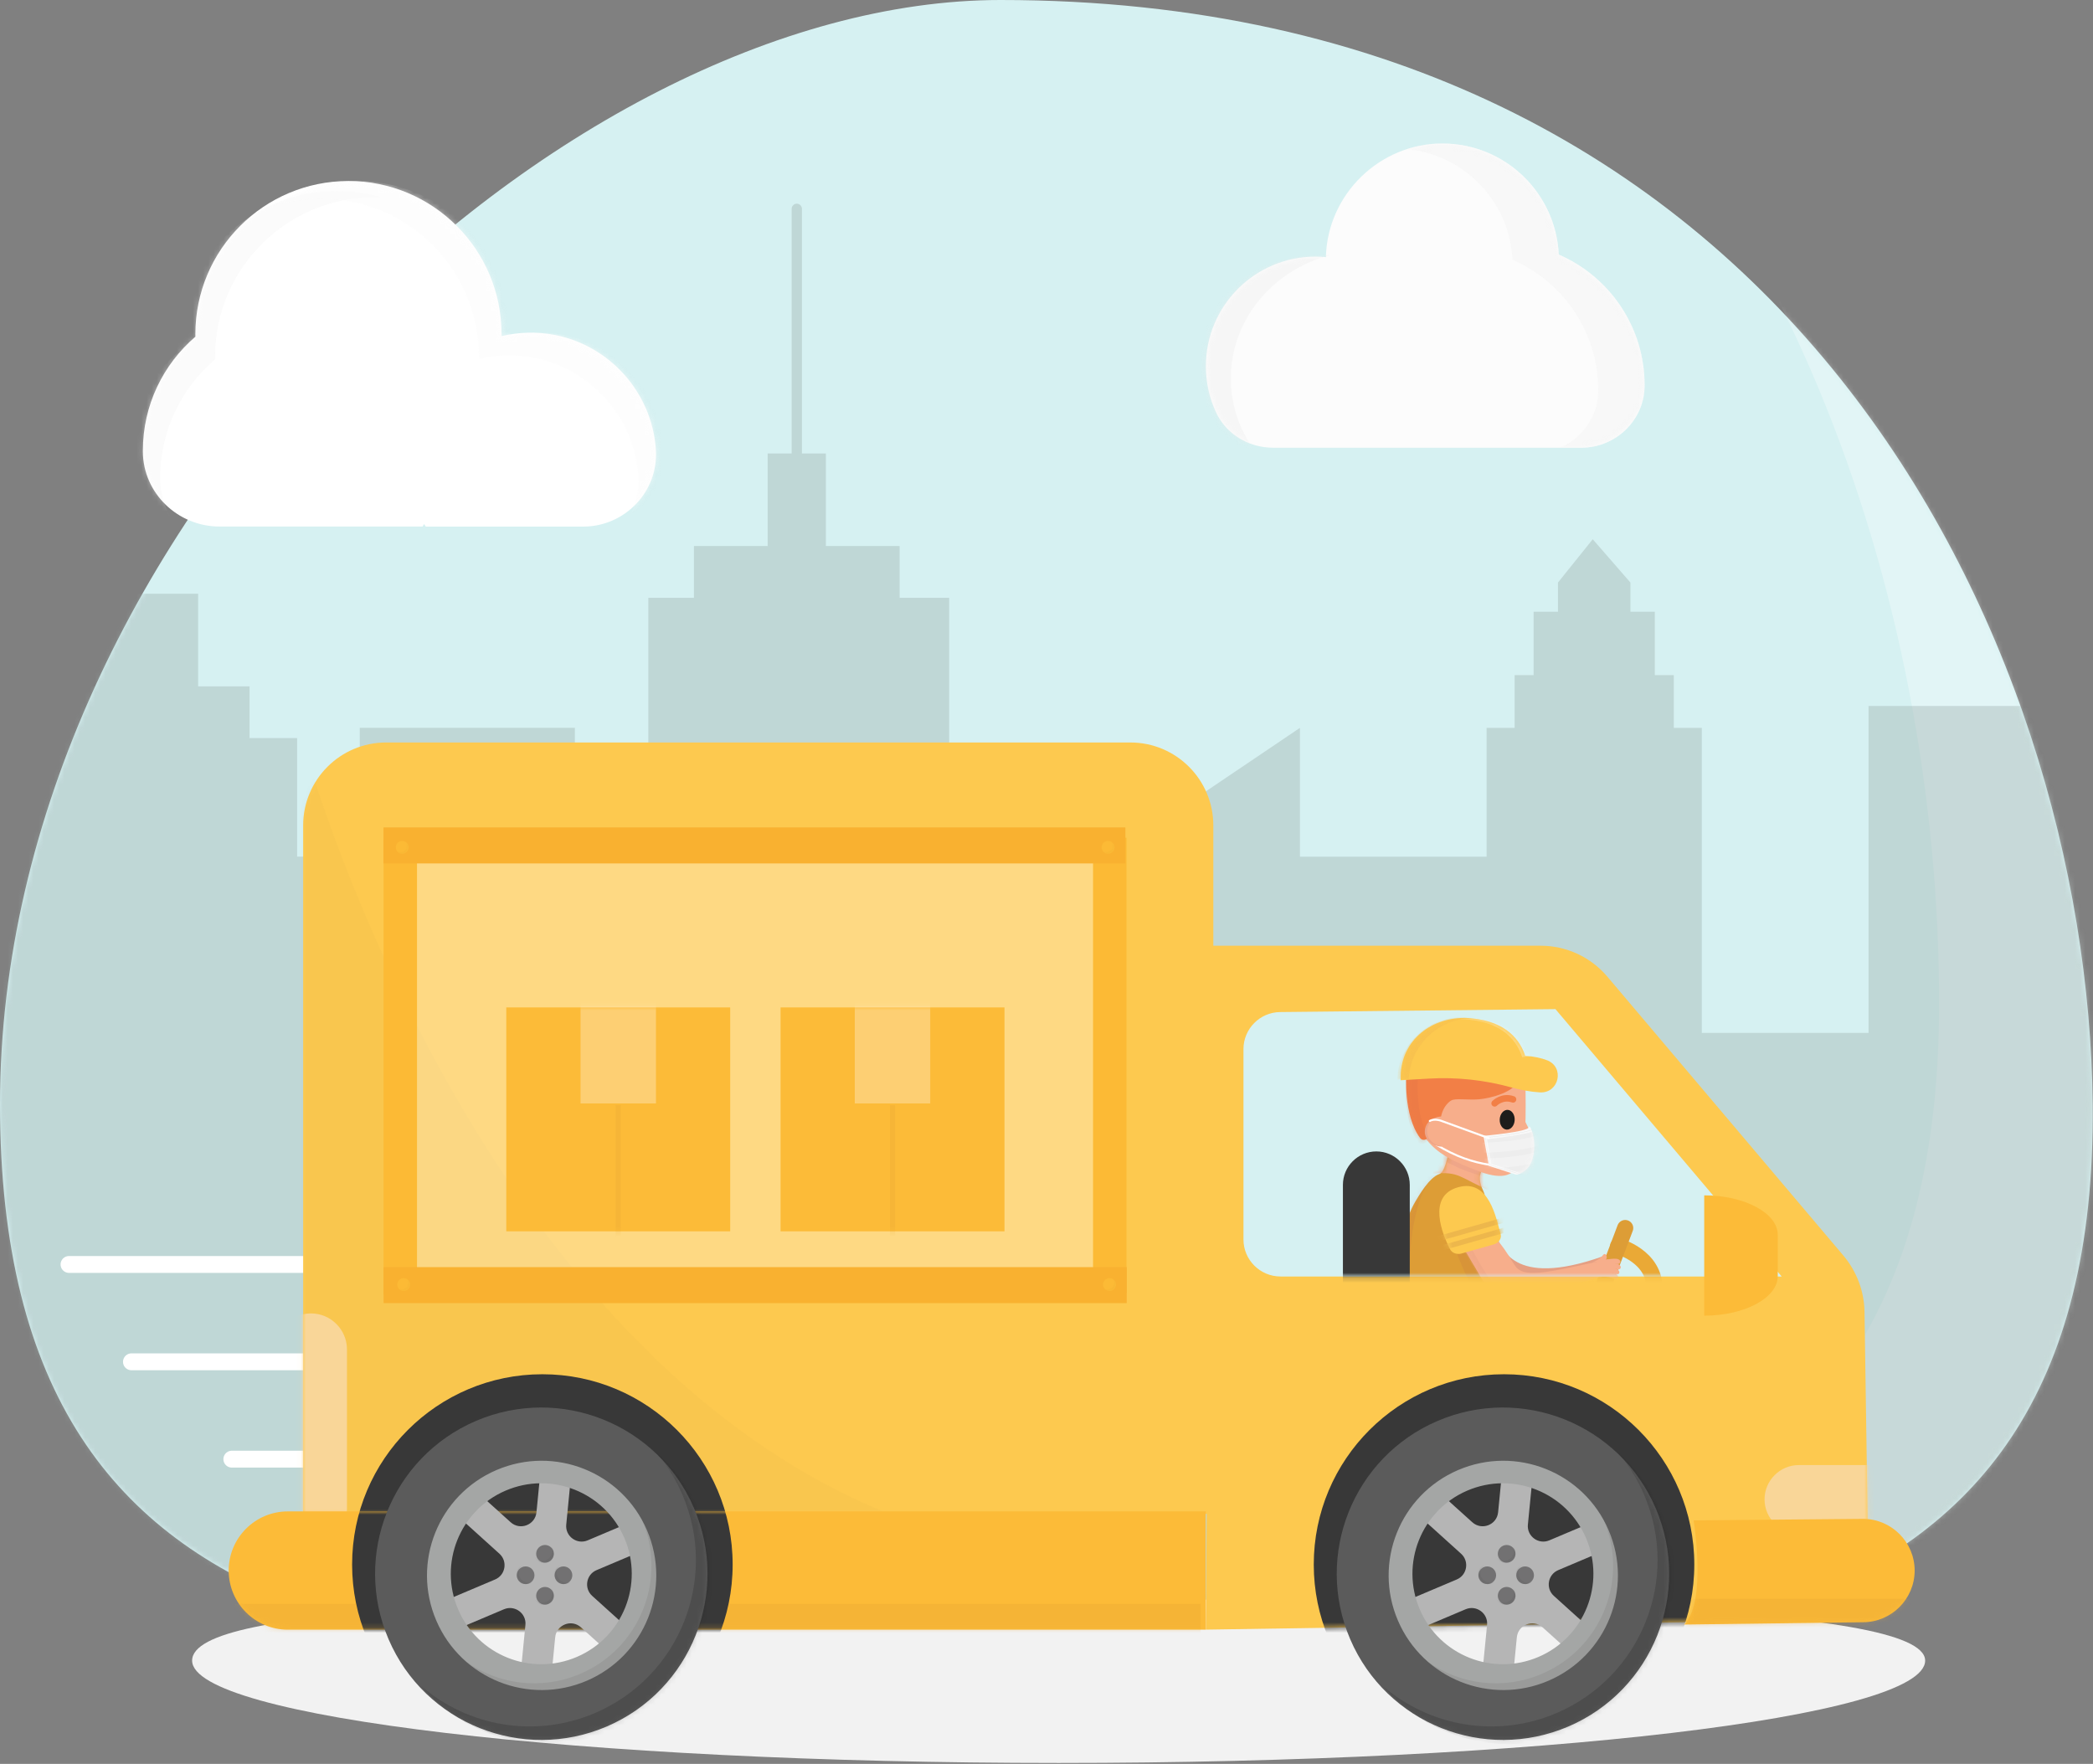 <svg width="407" height="343" viewBox="0 0 407 343" fill="none" xmlns="http://www.w3.org/2000/svg">
<rect x="0" y="0" width="407" height="343" fill="#808080" stroke="none"/>
<path d="M406.94 214.72C408.05 327.09 314.24 325.51 201.87 325.51C89.5 325.51 0 327.09 0 214.72C0 102.35 108.95 0 194.56 0C347.55 0 406.05 124.49 406.94 214.72Z" fill="#D6F1F2"/>
<mask id="mask0_145_3460" style="mask-type:luminance" maskUnits="userSpaceOnUse" x="0" y="0" width="407" height="326">
<path d="M406.94 214.72C408.05 327.09 314.24 325.51 201.87 325.51C89.5 325.51 0 327.09 0 214.72C0 102.35 108.95 0 194.56 0C347.55 0 406.05 124.49 406.94 214.72Z" fill="white"/>
</mask>
<g mask="url(#mask0_145_3460)">
<path opacity="0.3" d="M279.631 -21.67C346.441 26.94 377.071 115.16 377.071 195.12C377.071 314.48 279.631 312.8 161.511 312.8C104.531 312.8 53.151 313.19 15.221 300.19C52.051 334.23 119.641 333.51 197.771 333.51C315.891 333.51 413.331 335.19 413.331 215.83C413.331 122.61 371.701 18.14 279.631 -21.67Z" fill="white"/>
<path opacity="0.4" d="M363.35 137.28V200.85H330.93V141.54H325.48V131.28H321.79V118.95H317.05V113.28L309.72 104.86L302.96 113.28V118.95H298.22V131.28H294.53V141.54H289.08V166.59H252.78V141.54L210.95 169.77V230.75H184.57V116.25H174.94V106.18H160.6V88.18H155.94V40.61C155.94 40.06 155.49 39.61 154.94 39.61C154.39 39.61 153.94 40.06 153.94 40.61V88.18H149.28V106.18H134.94V116.25H126.07V200.84H111.79V141.53H69.96V166.58H57.78V143.53H48.53V133.46H38.53V115.46H18.53V133.46H8.53V143.53H-0.72V332.24H363.35V343.28H413.35V137.28H363.35Z" fill="#9EAFAE"/>
</g>
<path d="M374.36 322.91C374.36 333.91 298.92 342.82 205.86 342.82C112.8 342.82 37.36 333.9 37.36 322.91C37.36 311.92 105.2 310.98 198.26 310.98C291.32 310.98 374.36 311.91 374.36 322.91Z" fill="#F2F2F2"/>
<path d="M13.42 245.88H107.68" stroke="white" stroke-width="3.28" stroke-linecap="round" stroke-linejoin="round"/>
<path d="M25.56 264.81H107.68" stroke="white" stroke-width="3.28" stroke-linecap="round" stroke-linejoin="round"/>
<path d="M45.08 283.74H107.68" stroke="white" stroke-width="3.28" stroke-linecap="round" stroke-linejoin="round"/>
<path d="M75.08 144.38H219.81C228.71 144.38 235.94 151.61 235.94 160.51V294.37H58.95V160.51C58.95 151.61 66.18 144.38 75.08 144.38Z" fill="#FDC94F"/>
<mask id="mask1_145_3460" style="mask-type:luminance" maskUnits="userSpaceOnUse" x="58" y="144" width="178" height="151">
<path d="M75.08 144.38H219.81C228.71 144.38 235.94 151.61 235.94 160.51V294.37H58.95V160.51C58.95 151.61 66.18 144.38 75.08 144.38Z" fill="white"/>
</mask>
<g mask="url(#mask1_145_3460)">
<path opacity="0.02" d="M58.47 142.9C58.47 142.9 99.29 296.01 210.47 302.9L29.47 303.9L58.47 142.9Z" fill="#383838"/>
<path d="M60.47 300.4C56.62 300.4 53.47 297.25 53.47 293.4V262.4C53.47 258.55 56.62 255.4 60.47 255.4C64.32 255.4 67.47 258.55 67.47 262.4V293.4C67.47 297.25 64.32 300.4 60.47 300.4Z" fill="#F9D698"/>
<path d="M105.47 341.23C125.904 341.23 142.47 324.665 142.47 304.23C142.47 283.795 125.904 267.23 105.47 267.23C85.035 267.23 68.47 283.795 68.47 304.23C68.47 324.665 85.035 341.23 105.47 341.23Z" fill="#383838"/>
</g>
<path d="M235.469 183.9H299.589C304.589 183.9 309.329 186.1 312.559 189.91L358.459 244.15C361.049 247.22 362.509 251.09 362.569 255.1L363.209 297.53C363.359 307.12 355.699 315.01 346.119 315.16L234.479 316.89L235.479 183.89L235.469 183.9Z" fill="#FDC94F"/>
<mask id="mask2_145_3460" style="mask-type:luminance" maskUnits="userSpaceOnUse" x="234" y="183" width="130" height="134">
<path d="M235.469 183.9H299.589C304.589 183.9 309.329 186.1 312.559 189.91L358.459 244.15C361.049 247.22 362.509 251.09 362.569 255.1L363.209 297.53C363.359 307.12 355.699 315.01 346.119 315.16L234.479 316.89L235.479 183.89L235.469 183.9Z" fill="white"/>
</mask>
<g mask="url(#mask2_145_3460)">
<path d="M375.8 298.23H349.8C346.13 298.23 343.13 295.23 343.13 291.56C343.13 287.89 346.13 284.89 349.8 284.89H375.8C379.47 284.89 382.47 287.89 382.47 291.56C382.47 295.23 379.47 298.23 375.8 298.23Z" fill="#F9D698"/>
<path d="M292.47 341.23C312.904 341.23 329.47 324.665 329.47 304.23C329.47 283.795 312.904 267.23 292.47 267.23C272.035 267.23 255.47 283.795 255.47 304.23C255.47 324.665 272.035 341.23 292.47 341.23Z" fill="#383838"/>
</g>
<path d="M234.47 316.9H55.97C49.62 316.9 44.47 311.75 44.47 305.4C44.47 299.05 49.62 293.9 55.97 293.9H234.47V316.9Z" fill="#FCBB38"/>
<mask id="mask3_145_3460" style="mask-type:luminance" maskUnits="userSpaceOnUse" x="44" y="293" width="191" height="24">
<path d="M234.47 316.9H55.97C49.62 316.9 44.47 311.75 44.47 305.4C44.47 299.05 49.62 293.9 55.97 293.9H234.47V316.9Z" fill="white"/>
</mask>
<g mask="url(#mask3_145_3460)">
<path opacity="0.3" d="M233.47 311.9H43.47V319.9H233.47V311.9Z" fill="#E5A535"/>
<path d="M105.47 341.23C125.904 341.23 142.47 324.665 142.47 304.23C142.47 283.795 125.904 267.23 105.47 267.23C85.035 267.23 68.47 283.795 68.47 304.23C68.47 324.665 85.035 341.23 105.47 341.23Z" fill="#383838"/>
</g>
<path d="M124.35 301.79L122.01 296.26L114.28 299.53C112.18 300.42 109.88 298.73 110.11 296.46L110.93 288.11L104.96 287.53L104.32 294.07C104.08 296.53 101.14 297.67 99.3 296.01L94.42 291.61L90.4 296.06L97.12 302.13C98.76 303.61 98.3 306.29 96.27 307.14L87.93 310.67L90.27 316.2L98 312.93C100.1 312.04 102.4 313.73 102.17 316L101.35 324.35L107.32 324.93L107.96 318.39C108.2 315.93 111.14 314.79 112.98 316.45L117.86 320.85L121.88 316.4L115.16 310.33C113.52 308.85 113.98 306.17 116.01 305.32L124.35 301.79Z" fill="#B5B5B5"/>
<path d="M128.86 295.9C123.27 282.86 108.17 276.83 95.13 282.42C82.09 288.01 76.06 303.11 81.65 316.15C87.24 329.19 102.34 335.22 115.38 329.63C128.42 324.04 134.45 308.94 128.86 295.9ZM112.19 322.19C103.26 326.02 92.92 321.89 89.09 312.96C85.26 304.03 89.39 293.69 98.32 289.86C107.25 286.03 117.59 290.16 121.42 299.09C125.25 308.02 121.12 318.36 112.19 322.19Z" fill="#A4A6A5"/>
<mask id="mask4_145_3460" style="mask-type:luminance" maskUnits="userSpaceOnUse" x="79" y="280" width="52" height="52">
<path d="M128.86 295.9C123.27 282.86 108.17 276.83 95.13 282.42C82.09 288.01 76.06 303.11 81.65 316.15C87.24 329.19 102.34 335.22 115.38 329.63C128.42 324.04 134.45 308.94 128.86 295.9ZM112.19 322.19C103.26 326.02 92.92 321.89 89.09 312.96C85.26 304.03 89.39 293.69 98.32 289.86C107.25 286.03 117.59 290.16 121.42 299.09C125.25 308.02 121.12 318.36 112.19 322.19Z" fill="white"/>
</mask>
<g mask="url(#mask4_145_3460)">
<path d="M127.359 297.58C125.629 293.56 122.889 290.29 119.549 287.94C121.739 290.02 123.559 292.56 124.829 295.51C129.799 307.09 124.439 320.51 112.849 325.48C105.289 328.72 96.95 327.56 90.689 323.15C97.1 329.22 106.749 331.26 115.379 327.55C126.959 322.58 132.329 309.16 127.359 297.58Z" fill="#9A9B9A"/>
</g>
<path d="M134.96 293.28C127.92 276.88 108.92 269.29 92.52 276.32C76.12 283.36 68.53 302.36 75.56 318.76C82.6 335.16 101.6 342.75 118 335.72C134.4 328.68 141.99 309.68 134.96 293.28ZM114.11 326.83C102.8 331.68 89.7 326.45 84.84 315.13C79.99 303.82 85.22 290.72 96.54 285.86C107.85 281.01 120.95 286.24 125.81 297.56C130.66 308.87 125.43 321.97 114.11 326.83Z" fill="#5B5B5B"/>
<mask id="mask5_145_3460" style="mask-type:luminance" maskUnits="userSpaceOnUse" x="72" y="273" width="66" height="66">
<path d="M134.96 293.28C127.92 276.88 108.92 269.29 92.52 276.32C76.12 283.36 68.53 302.36 75.56 318.76C82.6 335.16 101.6 342.75 118 335.72C134.4 328.68 141.99 309.68 134.96 293.28ZM114.11 326.83C102.8 331.68 89.7 326.45 84.84 315.13C79.99 303.82 85.22 290.72 96.54 285.86C107.85 281.01 120.95 286.24 125.81 297.56C130.66 308.87 125.43 321.97 114.11 326.83Z" fill="white"/>
</mask>
<g mask="url(#mask5_145_3460)">
<g opacity="0.2">
<path d="M136.129 294.08C134.119 289.39 131.119 285.42 127.499 282.31C129.599 284.75 131.359 287.54 132.699 290.65C139.739 307.05 132.139 326.05 115.739 333.09C104.029 338.11 90.999 335.68 81.939 327.9C90.889 338.31 105.889 342.22 119.179 336.52C135.579 329.48 143.169 310.48 136.139 294.08H136.129Z" fill="#161616"/>
</g>
</g>
<path d="M107.7 302.15C107.7 303.1 106.93 303.87 105.98 303.87C105.03 303.87 104.26 303.1 104.26 302.15C104.26 301.2 105.03 300.43 105.98 300.43C106.93 300.43 107.7 301.2 107.7 302.15Z" fill="#727172"/>
<mask id="mask6_145_3460" style="mask-type:luminance" maskUnits="userSpaceOnUse" x="104" y="300" width="4" height="4">
<path d="M107.7 302.15C107.7 303.1 106.93 303.87 105.98 303.87C105.03 303.87 104.26 303.1 104.26 302.15C104.26 301.2 105.03 300.43 105.98 300.43C106.93 300.43 107.7 301.2 107.7 302.15Z" fill="white"/>
</mask>
<g mask="url(#mask6_145_3460)">
<path opacity="0.3" d="M107.22 300.72C107.34 300.97 107.41 301.25 107.41 301.55C107.41 302.63 106.54 303.5 105.46 303.5C104.88 303.5 104.37 303.24 104.01 302.84C104.32 303.5 104.99 303.96 105.76 303.96C106.83 303.96 107.71 303.09 107.71 302.01C107.71 301.51 107.52 301.06 107.21 300.72H107.22Z" fill="#5B5B5B"/>
</g>
<path d="M107.7 310.31C107.7 311.26 106.93 312.03 105.98 312.03C105.03 312.03 104.26 311.26 104.26 310.31C104.26 309.36 105.03 308.59 105.98 308.59C106.93 308.59 107.7 309.36 107.7 310.31Z" fill="#727172"/>
<mask id="mask7_145_3460" style="mask-type:luminance" maskUnits="userSpaceOnUse" x="104" y="308" width="4" height="5">
<path d="M107.7 310.31C107.7 311.26 106.93 312.03 105.98 312.03C105.03 312.03 104.26 311.26 104.26 310.31C104.26 309.36 105.03 308.59 105.98 308.59C106.93 308.59 107.7 309.36 107.7 310.31Z" fill="white"/>
</mask>
<g mask="url(#mask7_145_3460)">
<path opacity="0.3" d="M107.22 308.88C107.34 309.13 107.41 309.41 107.41 309.71C107.41 310.79 106.54 311.66 105.46 311.66C104.88 311.66 104.37 311.4 104.01 311C104.32 311.66 104.99 312.12 105.76 312.12C106.83 312.12 107.71 311.25 107.71 310.17C107.71 309.67 107.52 309.22 107.21 308.88H107.22Z" fill="#5B5B5B"/>
</g>
<path d="M109.57 308.04C108.62 308.04 107.85 307.27 107.85 306.32C107.85 305.37 108.62 304.6 109.57 304.6C110.52 304.6 111.29 305.37 111.29 306.32C111.29 307.27 110.52 308.04 109.57 308.04Z" fill="#727172"/>
<mask id="mask8_145_3460" style="mask-type:luminance" maskUnits="userSpaceOnUse" x="107" y="304" width="5" height="5">
<path d="M109.57 308.04C108.62 308.04 107.85 307.27 107.85 306.32C107.85 305.37 108.62 304.6 109.57 304.6C110.52 304.6 111.29 305.37 111.29 306.32C111.29 307.27 110.52 308.04 109.57 308.04Z" fill="white"/>
</mask>
<g mask="url(#mask8_145_3460)">
<path opacity="0.3" d="M111 307.57C110.75 307.69 110.47 307.76 110.17 307.76C109.1 307.76 108.22 306.89 108.22 305.81C108.22 305.23 108.48 304.72 108.88 304.36C108.22 304.67 107.76 305.34 107.76 306.11C107.76 307.19 108.63 308.06 109.71 308.06C110.21 308.06 110.66 307.87 111 307.56V307.57Z" fill="#5B5B5B"/>
</g>
<path d="M102.21 308.04C101.26 308.04 100.49 307.27 100.49 306.32C100.49 305.37 101.26 304.6 102.21 304.6C103.16 304.6 103.93 305.37 103.93 306.32C103.93 307.27 103.16 308.04 102.21 308.04Z" fill="#727172"/>
<mask id="mask9_145_3460" style="mask-type:luminance" maskUnits="userSpaceOnUse" x="100" y="304" width="4" height="5">
<path d="M102.21 308.04C101.26 308.04 100.49 307.27 100.49 306.32C100.49 305.37 101.26 304.6 102.21 304.6C103.16 304.6 103.93 305.37 103.93 306.32C103.93 307.27 103.16 308.04 102.21 308.04Z" fill="white"/>
</mask>
<g mask="url(#mask9_145_3460)">
<path opacity="0.3" d="M103.64 307.57C103.39 307.69 103.11 307.76 102.81 307.76C101.74 307.76 100.86 306.89 100.86 305.81C100.86 305.23 101.12 304.72 101.52 304.36C100.86 304.67 100.4 305.34 100.4 306.11C100.4 307.19 101.27 308.06 102.35 308.06C102.85 308.06 103.3 307.87 103.64 307.56V307.57Z" fill="#5B5B5B"/>
</g>
<path d="M311.35 301.79L309.01 296.26L301.28 299.53C299.18 300.42 296.88 298.73 297.11 296.46L297.93 288.11L291.96 287.53L291.32 294.07C291.08 296.53 288.14 297.67 286.3 296.01L281.42 291.61L277.4 296.06L284.12 302.13C285.76 303.61 285.3 306.29 283.27 307.14L274.93 310.67L277.27 316.2L285 312.93C287.1 312.04 289.4 313.73 289.17 316L288.35 324.35L294.32 324.93L294.96 318.39C295.2 315.93 298.14 314.79 299.98 316.45L304.86 320.85L308.88 316.4L302.16 310.33C300.52 308.85 300.98 306.17 303.01 305.32L311.35 301.79Z" fill="#B5B5B5"/>
<path d="M315.86 295.9C310.27 282.86 295.17 276.83 282.13 282.42C269.09 288.01 263.06 303.11 268.65 316.15C274.24 329.19 289.34 335.22 302.38 329.63C315.42 324.04 321.45 308.94 315.86 295.9ZM299.19 322.19C290.26 326.02 279.92 321.89 276.09 312.96C272.26 304.03 276.39 293.69 285.32 289.86C294.25 286.03 304.59 290.16 308.42 299.09C312.25 308.02 308.12 318.36 299.19 322.19Z" fill="#A4A6A5"/>
<mask id="mask10_145_3460" style="mask-type:luminance" maskUnits="userSpaceOnUse" x="266" y="280" width="52" height="52">
<path d="M315.86 295.9C310.27 282.86 295.17 276.83 282.13 282.42C269.09 288.01 263.06 303.11 268.65 316.15C274.24 329.19 289.34 335.22 302.38 329.63C315.42 324.04 321.45 308.94 315.86 295.9ZM299.19 322.19C290.26 326.02 279.92 321.89 276.09 312.96C272.26 304.03 276.39 293.69 285.32 289.86C294.25 286.03 304.59 290.16 308.42 299.09C312.25 308.02 308.12 318.36 299.19 322.19Z" fill="white"/>
</mask>
<g mask="url(#mask10_145_3460)">
<path d="M314.359 297.58C312.629 293.56 309.889 290.29 306.549 287.94C308.739 290.02 310.559 292.56 311.829 295.51C316.799 307.09 311.439 320.51 299.849 325.48C292.289 328.72 283.949 327.56 277.689 323.15C284.099 329.22 293.749 331.26 302.379 327.55C313.959 322.58 319.329 309.16 314.359 297.58Z" fill="#9A9B9A"/>
</g>
<path d="M321.96 293.28C314.92 276.88 295.92 269.29 279.52 276.32C263.12 283.36 255.53 302.36 262.56 318.76C269.6 335.16 288.6 342.75 305 335.72C321.4 328.68 328.99 309.68 321.96 293.28ZM301.11 326.83C289.8 331.68 276.7 326.45 271.84 315.13C266.99 303.82 272.22 290.72 283.54 285.86C294.85 281.01 307.95 286.24 312.81 297.56C317.66 308.87 312.43 321.97 301.11 326.83Z" fill="#5B5B5B"/>
<mask id="mask11_145_3460" style="mask-type:luminance" maskUnits="userSpaceOnUse" x="259" y="273" width="66" height="66">
<path d="M321.96 293.28C314.92 276.88 295.92 269.29 279.52 276.32C263.12 283.36 255.53 302.36 262.56 318.76C269.6 335.16 288.6 342.75 305 335.72C321.4 328.68 328.99 309.68 321.96 293.28ZM301.11 326.83C289.8 331.68 276.7 326.45 271.84 315.13C266.99 303.82 272.22 290.72 283.54 285.86C294.85 281.01 307.95 286.24 312.81 297.56C317.66 308.87 312.43 321.97 301.11 326.83Z" fill="white"/>
</mask>
<g mask="url(#mask11_145_3460)">
<g opacity="0.2">
<path d="M323.129 294.08C321.119 289.39 318.119 285.42 314.499 282.31C316.599 284.75 318.359 287.54 319.699 290.65C326.739 307.05 319.139 326.05 302.739 333.09C291.029 338.11 277.999 335.68 268.939 327.9C277.889 338.31 292.889 342.22 306.179 336.52C322.579 329.48 330.169 310.48 323.139 294.08H323.129Z" fill="#161616"/>
</g>
</g>
<path d="M294.7 302.15C294.7 303.1 293.93 303.87 292.98 303.87C292.03 303.87 291.26 303.1 291.26 302.15C291.26 301.2 292.03 300.43 292.98 300.43C293.93 300.43 294.7 301.2 294.7 302.15Z" fill="#727172"/>
<mask id="mask12_145_3460" style="mask-type:luminance" maskUnits="userSpaceOnUse" x="291" y="300" width="4" height="4">
<path d="M294.7 302.15C294.7 303.1 293.93 303.87 292.98 303.87C292.03 303.87 291.26 303.1 291.26 302.15C291.26 301.2 292.03 300.43 292.98 300.43C293.93 300.43 294.7 301.2 294.7 302.15Z" fill="white"/>
</mask>
<g mask="url(#mask12_145_3460)">
<path opacity="0.3" d="M294.22 300.72C294.34 300.97 294.41 301.25 294.41 301.55C294.41 302.63 293.54 303.5 292.46 303.5C291.88 303.5 291.37 303.24 291.01 302.84C291.32 303.5 291.99 303.96 292.76 303.96C293.83 303.96 294.71 303.09 294.71 302.01C294.71 301.51 294.52 301.06 294.21 300.72H294.22Z" fill="#5B5B5B"/>
</g>
<path d="M294.7 310.31C294.7 311.26 293.93 312.03 292.98 312.03C292.03 312.03 291.26 311.26 291.26 310.31C291.26 309.36 292.03 308.59 292.98 308.59C293.93 308.59 294.7 309.36 294.7 310.31Z" fill="#727172"/>
<mask id="mask13_145_3460" style="mask-type:luminance" maskUnits="userSpaceOnUse" x="291" y="308" width="4" height="5">
<path d="M294.7 310.31C294.7 311.26 293.93 312.03 292.98 312.03C292.03 312.03 291.26 311.26 291.26 310.31C291.26 309.36 292.03 308.59 292.98 308.59C293.93 308.59 294.7 309.36 294.7 310.31Z" fill="white"/>
</mask>
<g mask="url(#mask13_145_3460)">
<path opacity="0.3" d="M294.22 308.88C294.34 309.13 294.41 309.41 294.41 309.71C294.41 310.79 293.54 311.66 292.46 311.66C291.88 311.66 291.37 311.4 291.01 311C291.32 311.66 291.99 312.12 292.76 312.12C293.83 312.12 294.71 311.25 294.71 310.17C294.71 309.67 294.52 309.22 294.21 308.88H294.22Z" fill="#5B5B5B"/>
</g>
<path d="M296.57 308.04C295.62 308.04 294.85 307.27 294.85 306.32C294.85 305.37 295.62 304.6 296.57 304.6C297.52 304.6 298.29 305.37 298.29 306.32C298.29 307.27 297.52 308.04 296.57 308.04Z" fill="#727172"/>
<mask id="mask14_145_3460" style="mask-type:luminance" maskUnits="userSpaceOnUse" x="294" y="304" width="5" height="5">
<path d="M296.57 308.04C295.62 308.04 294.85 307.27 294.85 306.32C294.85 305.37 295.62 304.6 296.57 304.6C297.52 304.6 298.29 305.37 298.29 306.32C298.29 307.27 297.52 308.04 296.57 308.04Z" fill="white"/>
</mask>
<g mask="url(#mask14_145_3460)">
<path opacity="0.3" d="M298 307.57C297.75 307.69 297.47 307.76 297.17 307.76C296.1 307.76 295.22 306.89 295.22 305.81C295.22 305.23 295.48 304.72 295.88 304.36C295.22 304.67 294.76 305.34 294.76 306.11C294.76 307.19 295.63 308.06 296.71 308.06C297.21 308.06 297.66 307.87 298 307.56V307.57Z" fill="#5B5B5B"/>
</g>
<path d="M289.21 308.04C288.26 308.04 287.49 307.27 287.49 306.32C287.49 305.37 288.26 304.6 289.21 304.6C290.16 304.6 290.93 305.37 290.93 306.32C290.93 307.27 290.16 308.04 289.21 308.04Z" fill="#727172"/>
<mask id="mask15_145_3460" style="mask-type:luminance" maskUnits="userSpaceOnUse" x="287" y="304" width="4" height="5">
<path d="M289.21 308.04C288.26 308.04 287.49 307.27 287.49 306.32C287.49 305.37 288.26 304.6 289.21 304.6C290.16 304.6 290.93 305.37 290.93 306.32C290.93 307.27 290.16 308.04 289.21 308.04Z" fill="white"/>
</mask>
<g mask="url(#mask15_145_3460)">
<path opacity="0.3" d="M290.64 307.57C290.39 307.69 290.11 307.76 289.81 307.76C288.74 307.76 287.86 306.89 287.86 305.81C287.86 305.23 288.12 304.72 288.52 304.36C287.86 304.67 287.4 305.34 287.4 306.11C287.4 307.19 288.27 308.06 289.35 308.06C289.85 308.06 290.3 307.87 290.64 307.56V307.57Z" fill="#5B5B5B"/>
</g>
<path d="M249.02 248.23H346.47L302.47 196.23L248.94 196.8C244.99 196.84 241.8 200.06 241.8 204.01V241.01C241.8 244.99 245.03 248.22 249.01 248.22L249.02 248.23Z" fill="#D6F1F2"/>
<mask id="mask16_145_3460" style="mask-type:luminance" maskUnits="userSpaceOnUse" x="241" y="196" width="106" height="53">
<path d="M249.02 248.23H346.47L302.47 196.23L248.94 196.8C244.99 196.84 241.8 200.06 241.8 204.01V241.01C241.8 244.99 245.03 248.22 249.01 248.22L249.02 248.23Z" fill="white"/>
</mask>
<g mask="url(#mask16_145_3460)">
<path d="M314.65 242.34C314.65 242.34 321.92 244.3 321.72 250.78" stroke="#EAA936" stroke-width="3.14" stroke-linecap="round" stroke-linejoin="round"/>
<path d="M281.27 234.07C281.41 236.57 283.4 238.83 284.58 241.03L288.94 248.42C290.91 252.58 293.35 252.4 297.32 251.55L311.02 247.38L312.66 244.04L313.12 243.77C294.8 250.74 292.09 243.16 290.98 240.19C290.78 239.65 290.3 238.78 290.13 238.23C289.47 236.77 289.23 236.92 288.72 235.4C287.96 233.1 286.8 229.7 283.38 229.57C281.34 229.49 281.11 231.29 281.26 234.06L281.27 234.07Z" fill="#E59F83"/>
<mask id="mask17_145_3460" style="mask-type:luminance" maskUnits="userSpaceOnUse" x="281" y="229" width="33" height="24">
<path d="M281.27 234.07C281.41 236.57 283.4 238.83 284.58 241.03L288.94 248.42C290.91 252.58 293.35 252.4 297.32 251.55L311.02 247.38L312.66 244.04L313.12 243.77C294.8 250.74 292.09 243.16 290.98 240.19C290.78 239.65 290.3 238.78 290.13 238.23C289.47 236.77 289.23 236.92 288.72 235.4C287.96 233.1 286.8 229.7 283.38 229.57C281.34 229.49 281.11 231.29 281.26 234.06L281.27 234.07Z" fill="white"/>
</mask>
<g mask="url(#mask17_145_3460)">
<path opacity="0.4" d="M313.019 246.88C294.199 252.59 292.809 253.4 286.759 242.28C284.929 238.92 282.679 233.34 283.389 229.58L279.029 232.05L288.829 248.84C290.099 253.17 293.619 253.65 296.199 252.15L313.229 247.33L313.029 246.89L313.019 246.88Z" fill="#EAA286"/>
</g>
<path d="M316.03 238.8L312.02 249.39" stroke="#DD9D36" stroke-width="3.14" stroke-linecap="round" stroke-linejoin="round"/>
<path d="M273.81 258.44C272.51 258.15 272.84 255.95 272.87 254.62C272.98 250.14 271.16 240.55 275.22 233.65C275.97 232.37 277.96 228.97 279.86 228.31C280.97 227.92 281.35 225.34 281.82 223.65L288.63 227.11C288.63 227.11 286.87 228.29 288.37 231.43C290.07 234.99 288.76 244.24 288.76 244.24C288.76 244.24 290.64 253.76 288.9 259.7C288.62 260.65 287.61 261.91 286.64 261.72L273.82 258.43L273.81 258.44Z" fill="#DD9D36"/>
<mask id="mask18_145_3460" style="mask-type:luminance" maskUnits="userSpaceOnUse" x="272" y="223" width="18" height="39">
<path d="M273.81 258.44C272.51 258.15 272.84 255.95 272.87 254.62C272.98 250.14 271.16 240.55 275.22 233.65C275.97 232.37 277.96 228.97 279.86 228.31C280.97 227.92 281.35 225.34 281.82 223.65L288.63 227.11C288.63 227.11 286.87 228.29 288.37 231.43C290.07 234.99 288.76 244.24 288.76 244.24C288.76 244.24 290.64 253.76 288.9 259.7C288.62 260.65 287.61 261.91 286.64 261.72L273.82 258.43L273.81 258.44Z" fill="white"/>
</mask>
<g mask="url(#mask18_145_3460)">
<path d="M278.64 228.23C283.89 227.73 283.73 228.98 290.11 231.73C291.03 232.12 293.01 229.17 293.01 229.17L286.57 222.13L279.34 221.19L278.63 228.23H278.64Z" fill="#F7AE8B"/>
<path opacity="0.1" d="M280.77 236.52C280.77 236.52 284.75 249.48 288.3 253.33C292.13 257.48 301.79 252.04 301.79 252.04L291.18 249.57L280.78 236.52H280.77Z" fill="#AD3E47"/>
<path d="M297.02 208.89C295.86 228.67 295.61 231.05 286.87 228.3C278.24 225.59 273.7 221 271.62 209.17C269.64 197.92 274.72 198.16 282.42 197.66C295.52 196.81 297.32 203.69 297.02 208.89Z" fill="#EFA689"/>
<path opacity="0.1" d="M279.86 228.31C279.86 228.31 274.44 228.98 273.92 248.88L272.16 260.39L269.22 257.84C269.22 257.84 269.88 228.73 279.86 228.31Z" fill="#AD3E47"/>
</g>
<path d="M282 236.44C282.14 238.94 283.09 239.91 284.27 242.11L288.63 249.5C290.6 253.66 293.04 253.48 297.01 252.63L310.71 248.46L312.35 245.12L312.81 244.85C299.72 247.74 296.11 248.6 294.46 245.9C290.98 240.19 291.13 241.62 290.96 241.07L289.86 235.77C289.2 234.31 290.36 237.29 289.86 235.77C289.1 233.47 288.34 232.73 284.92 232.6C282.88 232.52 281.84 233.67 281.99 236.44H282Z" fill="#F7AE8B"/>
<mask id="mask19_145_3460" style="mask-type:luminance" maskUnits="userSpaceOnUse" x="281" y="232" width="32" height="22">
<path d="M282 236.44C282.14 238.94 283.09 239.91 284.27 242.11L288.63 249.5C290.6 253.66 293.04 253.48 297.01 252.63L310.71 248.46L312.35 245.12L312.81 244.85C299.72 247.74 296.11 248.6 294.46 245.9C290.98 240.19 291.13 241.62 290.96 241.07L289.86 235.77C289.2 234.31 290.36 237.29 289.86 235.77C289.1 233.47 288.34 232.73 284.92 232.6C282.88 232.52 281.84 233.67 281.99 236.44H282Z" fill="white"/>
</mask>
<g mask="url(#mask19_145_3460)">
<path opacity="0.4" d="M312.719 247.96C293.899 253.67 292.509 254.48 286.459 243.36C284.629 240 282.379 234.42 283.089 230.66L278.729 233.13L288.529 249.92C289.799 254.25 293.319 254.73 295.899 253.23L312.929 248.41L312.729 247.97L312.719 247.96Z" fill="#EAA286"/>
</g>
<path d="M294.17 202.96C295.72 204.74 296.56 207.05 296.61 209.41C296.91 225.59 296.59 231.34 286.98 227.54C280.03 224.79 275.14 222.67 273.57 210.77C273.21 208.06 274.43 200.83 282.06 199.63C288.54 198.61 292.17 200.66 294.17 202.96Z" fill="#F7AE8B"/>
<mask id="mask20_145_3460" style="mask-type:luminance" maskUnits="userSpaceOnUse" x="273" y="199" width="24" height="30">
<path d="M294.17 202.96C295.72 204.74 296.56 207.05 296.61 209.41C296.91 225.59 296.59 231.34 286.98 227.54C280.03 224.79 275.14 222.67 273.57 210.77C273.21 208.06 274.43 200.83 282.06 199.63C288.54 198.61 292.17 200.66 294.17 202.96Z" fill="white"/>
</mask>
<g mask="url(#mask20_145_3460)">
<path opacity="0.05" d="M304.651 185.01C304.651 185.01 313.661 232.18 288.091 234.17C288.091 234.17 306.681 237.3 309.821 226.68C312.961 216.07 319.331 183.35 304.651 185V185.01Z" fill="#99594B"/>
</g>
<path d="M296.01 216.96C296.01 216.96 298.31 221.23 297.94 221.74C297.45 222.42 294.91 222.54 294.91 222.54" fill="#F7AE8B"/>
<path d="M294.541 217.81C294.491 218.87 293.791 219.7 292.991 219.66C292.191 219.62 291.581 218.73 291.631 217.67C291.681 216.61 292.381 215.78 293.181 215.82C293.981 215.86 294.591 216.75 294.541 217.81Z" fill="#1D1D1B"/>
<path d="M281.111 218.54C281.441 216.82 283.001 215.68 284.581 215.99C286.161 216.3 287.181 217.94 286.851 219.65C286.521 221.37 284.961 222.51 283.381 222.2C281.801 221.89 280.781 220.25 281.111 218.54Z" fill="#F7AE8B"/>
<path d="M290.641 214.55C290.641 214.55 292.121 213.03 294.221 213.78" stroke="#F27F46" stroke-width="1.27" stroke-linecap="round" stroke-linejoin="round"/>
<path d="M289.7 226.5C286.41 226.01 283.06 224.91 279.21 222.53" stroke="white" stroke-width="0.39" stroke-miterlimit="10"/>
<path d="M288.47 220.87C288.47 220.87 297.24 220.12 297.34 219.15C297.43 218.27 299.46 222.75 297.49 226.58C297.12 227.3 295.56 228.52 294.75 228.4L289.53 226.71L288.47 220.87Z" fill="#F9F9F9"/>
<mask id="mask21_145_3460" style="mask-type:luminance" maskUnits="userSpaceOnUse" x="288" y="219" width="11" height="10">
<path d="M288.47 220.87C288.47 220.87 297.24 220.12 297.34 219.15C297.43 218.27 299.46 222.75 297.49 226.58C297.12 227.3 295.56 228.52 294.75 228.4L289.53 226.71L288.47 220.87Z" fill="white"/>
</mask>
<g mask="url(#mask21_145_3460)">
<path d="M288.829 221.23C288.829 221.23 298.249 220.22 298.339 219.35C298.419 218.56 300.379 222.6 298.619 226.03C298.289 226.68 296.519 228.51 295.799 228.4L289.699 226.51L288.829 221.23Z" stroke="#E2E2E2" stroke-width="0.1" stroke-linecap="round" stroke-linejoin="round"/>
<path d="M289.14 221.53C289.14 221.53 298.91 220.41 298.98 219.56C299.04 218.79 301.14 223.23 299.23 226.57C298.87 227.2 297.31 228.49 296.46 228.39L289.97 226.35L289.15 221.52L289.14 221.53Z" fill="#EDEDED"/>
<path opacity="0.3" d="M288.279 223.17C288.279 223.17 296.429 223.1 300.179 221.32" stroke="white" stroke-width="1.96" stroke-miterlimit="10"/>
<path opacity="0.3" d="M288.539 226.26C288.539 226.26 296.689 226.19 300.439 224.41" stroke="white" stroke-width="1.96" stroke-miterlimit="10"/>
</g>
<path d="M309.59 248.72C309.59 248.72 312 247.74 313.99 248.74C314.27 248.88 314.63 248.76 314.69 248.45C314.72 248.3 314.67 248.11 314.45 247.91C313.79 247.28 310.86 246.84 310.86 246.84" fill="#F7AE8B"/>
<path d="M310.19 247.2C310.19 247.2 313.23 247.2 314.19 247.77C314.46 247.93 314.83 247.79 314.89 247.48C314.92 247.33 314.87 247.14 314.65 246.94C313.99 246.31 310.84 245.91 310.84 245.91" fill="#F7AE8B"/>
<path d="M311.21 246.57C311.21 246.57 313.48 246.42 314.53 246.82C314.82 246.93 315.17 246.73 315.17 246.42C315.17 246.26 315.09 246.09 314.85 245.93C314.09 245.42 311.13 245.49 311.13 245.49" fill="#F7AE8B"/>
<path d="M311.24 246.26C311.24 246.26 313.42 245.63 314.53 245.79C314.84 245.84 315.13 245.57 315.07 245.26C315.04 245.11 314.92 244.96 314.65 244.85C313.8 244.52 310.92 245.22 310.92 245.22" fill="#F7AE8B"/>
<path d="M309.66 245.46C309.66 245.46 311.09 244.94 311.68 244.1C312.26 243.26 312.92 244.8 311.93 245.21" fill="#F7AE8B"/>
<path d="M284.28 243.74C283.35 244.02 282.36 243.67 281.98 242.93C280.5 240.07 277.41 232.56 283.56 230.86C289.61 229.19 290.94 236.95 291.81 239.98C292.05 240.81 291.46 241.69 290.48 241.98L284.28 243.73V243.74Z" fill="#FDC94F"/>
<mask id="mask22_145_3460" style="mask-type:luminance" maskUnits="userSpaceOnUse" x="279" y="230" width="13" height="14">
<path d="M284.28 243.74C283.35 244.02 282.36 243.67 281.98 242.93C280.5 240.07 277.41 232.56 283.56 230.86C289.61 229.19 290.94 236.95 291.81 239.98C292.05 240.81 291.46 241.69 290.48 241.98L284.28 243.73V243.74Z" fill="white"/>
</mask>
<g mask="url(#mask22_145_3460)">
<path d="M277.8 243.4L294.8 238.57" stroke="#EDB74C" stroke-miterlimit="10"/>
<path d="M277.8 241.4L294.8 236.57" stroke="#EDB74C" stroke-miterlimit="10"/>
</g>
<path d="M280.24 222.8C278.67 222.8 277.39 221.53 277.39 219.95C277.39 218.37 278.66 217.1 280.24 217.1" fill="#F7AE8B"/>
<path d="M273.47 208.82C273.47 208.82 272.84 216.8 276.14 221.28C276.46 221.71 277.07 221.79 277.46 221.43C278.37 220.61 279.86 219.03 280.21 217.21C280.4 216.2 280.83 215.25 281.55 214.51C281.86 214.2 282.2 213.94 282.54 213.86C283.73 213.59 285.69 213.94 287.65 213.76C289.67 213.58 294.92 212.39 295.41 209.64C295.9 206.89 273.47 208.81 273.47 208.81V208.82Z" fill="#F27F46"/>
<mask id="mask23_145_3460" style="mask-type:luminance" maskUnits="userSpaceOnUse" x="273" y="208" width="23" height="14">
<path d="M273.47 208.82C273.47 208.82 272.84 216.8 276.14 221.28C276.46 221.71 277.07 221.79 277.46 221.43C278.37 220.61 279.86 219.03 280.21 217.21C280.4 216.2 280.83 215.25 281.55 214.51C281.86 214.2 282.2 213.94 282.54 213.86C283.73 213.59 285.69 213.94 287.65 213.76C289.67 213.58 294.92 212.39 295.41 209.64C295.9 206.89 273.47 208.81 273.47 208.81V208.82Z" fill="white"/>
</mask>
<g mask="url(#mask23_145_3460)">
<g opacity="0.4">
<path d="M275.76 209.16C274.36 209.24 273.47 209.3 273.47 209.3C273.47 209.3 272.51 217.63 275.8 222.11C276.12 222.54 276.73 222.62 277.12 222.26C277.39 222.01 277.72 221.69 278.05 221.32C275.33 217.49 275.61 211.01 275.75 209.15L275.76 209.16Z" fill="#E57645"/>
</g>
</g>
<path d="M300.85 206.18C299.75 205.75 298.36 205.43 296.59 205.31C295.66 202.44 293.11 198.65 286.1 198.01C279.14 197.37 272.88 201.67 272.39 208.64C272.38 208.82 272.37 210.06 272.37 210.06L277.87 209.74C283.24 209.43 288.62 210 293.81 211.43C295.59 211.92 297.53 212.31 299.46 212.42C303.16 212.62 304.31 207.54 300.86 206.18H300.85Z" fill="#FDC94F"/>
<mask id="mask24_145_3460" style="mask-type:luminance" maskUnits="userSpaceOnUse" x="272" y="197" width="31" height="16">
<path d="M300.85 206.18C299.75 205.75 298.36 205.43 296.59 205.31C295.66 202.44 293.11 198.65 286.1 198.01C279.14 197.37 272.88 201.67 272.39 208.64C272.38 208.82 272.37 210.06 272.37 210.06L277.87 209.74C283.24 209.43 288.62 210 293.81 211.43C295.59 211.92 297.53 212.31 299.46 212.42C303.16 212.62 304.31 207.54 300.86 206.18H300.85Z" fill="white"/>
</mask>
<g mask="url(#mask24_145_3460)">
<path opacity="0.5" d="M273.97 209.51C274.42 203.03 279.85 198.12 286.2 197.97C285.95 197.94 285.7 197.91 285.44 197.89C278.48 197.25 272.23 202.41 271.74 209.39C271.73 209.57 271.72 209.76 271.71 209.95L273.95 209.82C273.95 209.72 273.95 209.62 273.97 209.52V209.51Z" fill="#F4BD4E"/>
<g opacity="0.3">
<path d="M297.57 205.38C296.64 202.51 294.09 198.72 287.08 198.08C285.94 197.98 284.82 198.03 283.74 198.22C284.32 198.19 284.91 198.2 285.51 198.26C292.52 198.9 295.07 202.69 296 205.56" fill="#FCFCFC"/>
</g>
</g>
<path d="M280.32 222.96C278.75 222.96 277.06 221.65 277.06 220.08C277.06 218.51 278.33 217.23 279.91 217.23" fill="#EDA588"/>
<path d="M280.37 217.11C278.8 217.11 277.52 218.38 277.52 219.96C277.52 221.54 278.79 222.81 280.37 222.81" fill="#F7AE8B"/>
<path d="M289.51 221.32L280.35 217.98C280.35 217.98 278.98 217.42 278.03 217.98" stroke="white" stroke-width="0.39" stroke-linecap="round" stroke-linejoin="round"/>
<path d="M267.64 263.9C264.07 263.9 261.14 260.98 261.14 257.4V230.4C261.14 226.82 264.06 223.9 267.64 223.9C271.21 223.9 274.14 226.82 274.14 230.4V257.4C274.14 260.98 271.22 263.9 267.64 263.9Z" fill="#383838"/>
</g>
<path d="M331.4 255.84C339.26 255.84 345.7 252.38 345.7 248.15V240.13C345.7 235.9 339.27 232.44 331.4 232.44V255.85V255.84Z" fill="#FCBB38"/>
<path d="M327.47 315.9L362.27 315.45C367.8 315.45 372.32 310.93 372.32 305.4C372.32 299.87 367.8 295.35 362.27 295.35L329.34 295.65C329.34 295.65 331.96 311.77 327.46 315.9H327.47Z" fill="#FCBB38"/>
<mask id="mask25_145_3460" style="mask-type:luminance" maskUnits="userSpaceOnUse" x="327" y="295" width="46" height="21">
<path d="M327.47 315.9L362.27 315.45C367.8 315.45 372.32 310.93 372.32 305.4C372.32 299.87 367.8 295.35 362.27 295.35L329.34 295.65C329.34 295.65 331.96 311.77 327.46 315.9H327.47Z" fill="white"/>
</mask>
<g mask="url(#mask25_145_3460)">
<path opacity="0.3" d="M444.47 310.9H254.47V318.9H444.47V310.9Z" fill="#E5A535"/>
</g>
<path opacity="0.3" d="M216.06 162.99H78.07V248.49H216.06V162.99Z" fill="white"/>
<mask id="mask26_145_3460" style="mask-type:luminance" maskUnits="userSpaceOnUse" x="78" y="162" width="139" height="87">
<path d="M216.06 162.99H78.07V248.49H216.06V162.99Z" fill="white"/>
</mask>
<g mask="url(#mask26_145_3460)">
<path d="M141.99 195.9H98.45V239.44H141.99V195.9Z" fill="#FCBB38"/>
<mask id="mask27_145_3460" style="mask-type:luminance" maskUnits="userSpaceOnUse" x="98" y="195" width="44" height="45">
<path d="M141.99 195.9H98.45V239.44H141.99V195.9Z" fill="white"/>
</mask>
<g mask="url(#mask27_145_3460)">
<path opacity="0.3" d="M120.221 214.9V244.65" stroke="#E8A736" stroke-miterlimit="10"/>
<path opacity="0.3" d="M127.561 193.9H112.891V214.57H127.561V193.9Z" fill="white"/>
</g>
<path d="M195.33 195.9H151.79V239.44H195.33V195.9Z" fill="#FCBB38"/>
<mask id="mask28_145_3460" style="mask-type:luminance" maskUnits="userSpaceOnUse" x="151" y="195" width="45" height="45">
<path d="M195.33 195.9H151.79V239.44H195.33V195.9Z" fill="white"/>
</mask>
<g mask="url(#mask28_145_3460)">
<path opacity="0.3" d="M173.55 214.9V244.65" stroke="#E8A736" stroke-miterlimit="10"/>
<path opacity="0.3" d="M180.89 193.9H166.22V214.57H180.89V193.9Z" fill="white"/>
</g>
</g>
<path d="M81.09 163.28H74.59V251.78H81.09V163.28Z" fill="#FCBA35"/>
<path d="M219.05 162.9H212.55V251.4H219.05V162.9Z" fill="#FCBA35"/>
<path d="M218.84 160.9H74.57V167.9H218.84V160.9Z" fill="#F9B130"/>
<path d="M219.1 246.4H74.59V253.4H219.1V246.4Z" fill="#F9B130"/>
<path d="M217 249.79C217 250.48 216.44 251.04 215.75 251.04C215.06 251.04 214.5 250.48 214.5 249.79C214.5 249.1 215.06 248.54 215.75 248.54C216.44 248.54 217 249.1 217 249.79Z" fill="#FCBA35"/>
<mask id="mask29_145_3460" style="mask-type:luminance" maskUnits="userSpaceOnUse" x="214" y="248" width="3" height="4">
<path d="M217 249.79C217 250.48 216.44 251.04 215.75 251.04C215.06 251.04 214.5 250.48 214.5 249.79C214.5 249.1 215.06 248.54 215.75 248.54C216.44 248.54 217 249.1 217 249.79Z" fill="white"/>
</mask>
<g mask="url(#mask29_145_3460)">
<path opacity="0.02" d="M216.37 248.71C216.53 248.92 216.63 249.18 216.63 249.47C216.63 250.16 216.07 250.72 215.38 250.72C215.15 250.72 214.94 250.65 214.76 250.55C214.99 250.85 215.34 251.04 215.75 251.04C216.44 251.04 217 250.48 217 249.79C217 249.33 216.75 248.93 216.37 248.71Z" fill="#010703"/>
</g>
<path d="M215.47 166.02C216.16 166.02 216.72 165.46 216.72 164.77C216.72 164.08 216.16 163.52 215.47 163.52C214.779 163.52 214.22 164.08 214.22 164.77C214.22 165.46 214.779 166.02 215.47 166.02Z" fill="#FCBA35"/>
<mask id="mask30_145_3460" style="mask-type:luminance" maskUnits="userSpaceOnUse" x="214" y="163" width="3" height="4">
<path d="M215.47 166.02C216.16 166.02 216.72 165.46 216.72 164.77C216.72 164.08 216.16 163.52 215.47 163.52C214.779 163.52 214.22 164.08 214.22 164.77C214.22 165.46 214.779 166.02 215.47 166.02Z" fill="white"/>
</mask>
<g mask="url(#mask30_145_3460)">
<path opacity="0.02" d="M216.089 163.7C216.249 163.91 216.349 164.17 216.349 164.46C216.349 165.15 215.789 165.71 215.099 165.71C214.869 165.71 214.659 165.64 214.479 165.54C214.709 165.84 215.059 166.03 215.469 166.03C216.159 166.03 216.719 165.47 216.719 164.78C216.719 164.32 216.469 163.92 216.089 163.7Z" fill="#010703"/>
</g>
<path d="M78.5 251.04C79.19 251.04 79.75 250.48 79.75 249.79C79.75 249.1 79.19 248.54 78.5 248.54C77.81 248.54 77.25 249.1 77.25 249.79C77.25 250.48 77.81 251.04 78.5 251.04Z" fill="#FCBA35"/>
<mask id="mask31_145_3460" style="mask-type:luminance" maskUnits="userSpaceOnUse" x="77" y="248" width="3" height="4">
<path d="M78.5 251.04C79.19 251.04 79.75 250.48 79.75 249.79C79.75 249.1 79.19 248.54 78.5 248.54C77.81 248.54 77.25 249.1 77.25 249.79C77.25 250.48 77.81 251.04 78.5 251.04Z" fill="white"/>
</mask>
<g mask="url(#mask31_145_3460)">
<path opacity="0.02" d="M79.12 248.71C79.28 248.92 79.38 249.18 79.38 249.47C79.38 250.16 78.82 250.72 78.13 250.72C77.9 250.72 77.69 250.65 77.51 250.55C77.74 250.85 78.09 251.04 78.5 251.04C79.19 251.04 79.75 250.48 79.75 249.79C79.75 249.33 79.5 248.93 79.12 248.71Z" fill="#010703"/>
</g>
<path d="M78.22 166.02C78.91 166.02 79.47 165.46 79.47 164.77C79.47 164.08 78.91 163.52 78.22 163.52C77.529 163.52 76.97 164.08 76.97 164.77C76.97 165.46 77.529 166.02 78.22 166.02Z" fill="#FCBA35"/>
<mask id="mask32_145_3460" style="mask-type:luminance" maskUnits="userSpaceOnUse" x="76" y="163" width="4" height="4">
<path d="M78.22 166.02C78.91 166.02 79.47 165.46 79.47 164.77C79.47 164.08 78.91 163.52 78.22 163.52C77.529 163.52 76.97 164.08 76.97 164.77C76.97 165.46 77.529 166.02 78.22 166.02Z" fill="white"/>
</mask>
<g mask="url(#mask32_145_3460)">
<path opacity="0.02" d="M78.84 163.7C78.999 163.91 79.1 164.17 79.1 164.46C79.1 165.15 78.54 165.71 77.85 165.71C77.62 165.71 77.409 165.64 77.23 165.54C77.46 165.84 77.809 166.03 78.219 166.03C78.909 166.03 79.469 165.47 79.469 164.78C79.469 164.32 79.219 163.92 78.84 163.7Z" fill="#010703"/>
</g>
<path d="M247.51 87.07H307.49C314.18 87.07 319.78 81.73 319.81 75.03C319.81 74.99 319.81 74.94 319.81 74.9C319.81 63.52 312.94 53.75 303.12 49.5C302.56 37.48 292.64 27.9 280.48 27.9C268.32 27.9 258.13 37.75 257.83 50C257.17 49.94 256.5 49.9 255.82 49.9C244.04 49.9 234.49 59.45 234.49 71.23C234.49 74.42 235.19 77.44 236.45 80.15C238.43 84.42 242.82 87.06 247.52 87.06L247.51 87.07Z" fill="#FCFCFC"/>
<mask id="mask33_145_3460" style="mask-type:luminance" maskUnits="userSpaceOnUse" x="234" y="27" width="86" height="61">
<path d="M247.51 87.07H307.49C314.18 87.07 319.78 81.73 319.81 75.03C319.81 74.99 319.81 74.94 319.81 74.9C319.81 63.52 312.94 53.75 303.12 49.5C302.56 37.48 292.64 27.9 280.48 27.9C268.32 27.9 258.13 37.75 257.83 50C257.17 49.94 256.5 49.9 255.82 49.9C244.04 49.9 234.49 59.45 234.49 71.23C234.49 74.42 235.19 77.44 236.45 80.15C238.43 84.42 242.82 87.06 247.52 87.06L247.51 87.07Z" fill="white"/>
</mask>
<g mask="url(#mask33_145_3460)">
<path opacity="0.5" d="M303.111 49.5C302.551 37.48 292.631 27.9 280.471 27.9C278.041 27.9 275.691 28.29 273.501 29C284.721 30 293.591 39.15 294.111 50.5C303.931 54.75 310.801 64.52 310.801 75.9C310.801 75.94 310.801 75.99 310.801 76.03C310.781 81 307.681 85.22 303.351 87.07H307.481C314.171 87.07 319.771 81.73 319.801 75.03C319.801 74.99 319.801 74.94 319.801 74.9C319.801 63.52 312.931 53.75 303.111 49.5Z" fill="#F4F4F4"/>
<path opacity="0.4" d="M256.801 99.39C259.301 99.39 261.721 99.05 264.021 98.44C250.251 97.59 239.351 86.79 239.351 73.59C239.351 62.19 247.471 52.59 258.541 49.63C257.961 49.59 257.381 49.57 256.801 49.57C242.211 49.57 230.391 60.72 230.391 74.48C230.391 88.24 242.211 99.39 256.801 99.39Z" fill="#EDEDED"/>
</g>
<path d="M82.79 102.39C82.68 102.23 82.57 102.07 82.47 101.9C82.38 102.07 82.27 102.22 82.17 102.39H42.7C34.59 102.39 27.82 95.92 27.78 87.81C27.78 87.76 27.78 87.7 27.78 87.65C27.78 78.77 31.75 70.82 38 65.47C38 65.3 37.99 65.14 37.99 64.97C37.99 48.53 51.32 35.2 67.76 35.2C84.2 35.2 97.53 48.53 97.53 64.97C97.53 65.1 97.53 65.23 97.53 65.36C100.81 64.58 104.35 64.44 108.01 65.16C118.63 67.27 126.69 76.35 127.52 87.15C127.52 87.26 127.54 87.36 127.54 87.47C128.06 95.58 121.52 102.4 113.4 102.4H82.81L82.79 102.39Z" fill="white"/>
<mask id="mask34_145_3460" style="mask-type:luminance" maskUnits="userSpaceOnUse" x="27" y="35" width="101" height="68">
<path d="M82.79 102.39C82.68 102.23 82.57 102.07 82.47 101.9C82.38 102.07 82.27 102.22 82.17 102.39H42.7C34.59 102.39 27.82 95.92 27.78 87.81C27.78 87.76 27.78 87.7 27.78 87.65C27.78 78.77 31.75 70.82 38 65.47C38 65.3 37.99 65.14 37.99 64.97C37.99 48.53 51.32 35.2 67.76 35.2C84.2 35.2 97.53 48.53 97.53 64.97C97.53 65.1 97.53 65.23 97.53 65.36C100.81 64.58 104.35 64.44 108.01 65.16C118.63 67.27 126.69 76.35 127.52 87.15C127.52 87.26 127.54 87.36 127.54 87.47C128.06 95.58 121.52 102.4 113.4 102.4H82.81L82.79 102.39Z" fill="white"/>
</mask>
<g mask="url(#mask34_145_3460)">
<g opacity="0.4">
<path d="M34.42 68.67C34.42 68.5 34.41 68.32 34.41 68.15C34.41 51.03 48.34 37.15 65.531 37.15C68.52 37.15 71.4 37.58 74.141 38.36C73.74 38.34 73.341 38.33 72.941 38.33C55.751 38.33 41.821 52.21 41.821 69.33C41.821 69.5 41.831 69.68 41.831 69.85C35.291 75.43 31.151 83.7 31.151 92.95C31.151 93.01 31.151 93.06 31.151 93.12C31.18 99.46 35.181 104.84 40.751 107.13H39.331C30.851 107.13 23.78 100.39 23.73 91.94C23.73 91.88 23.73 91.83 23.73 91.77C23.73 82.52 27.881 74.25 34.41 68.67H34.42Z" fill="#F4F4F4"/>
</g>
<path opacity="0.5" d="M124.131 92.64C124.131 92.53 124.121 92.42 124.111 92.31C123.261 81.16 114.931 71.77 103.951 69.59C100.171 68.84 96.521 68.98 93.131 69.79C93.131 69.66 93.141 69.52 93.141 69.39C93.141 52.41 79.371 38.64 62.391 38.64C59.181 38.64 56.081 39.13 53.171 40.05C57.851 36.98 63.451 35.19 69.471 35.19C85.911 35.19 99.241 48.52 99.241 64.96C99.241 65.09 99.241 65.22 99.241 65.35C102.521 64.57 106.061 64.43 109.721 65.15C120.341 67.26 128.401 76.34 129.231 87.14C129.231 87.25 129.251 87.35 129.251 87.46C129.601 92.88 126.781 97.7 122.461 100.32C123.681 98.04 124.321 95.42 124.141 92.64H124.131Z" fill="#FCFCFC"/>
</g>
</svg>

